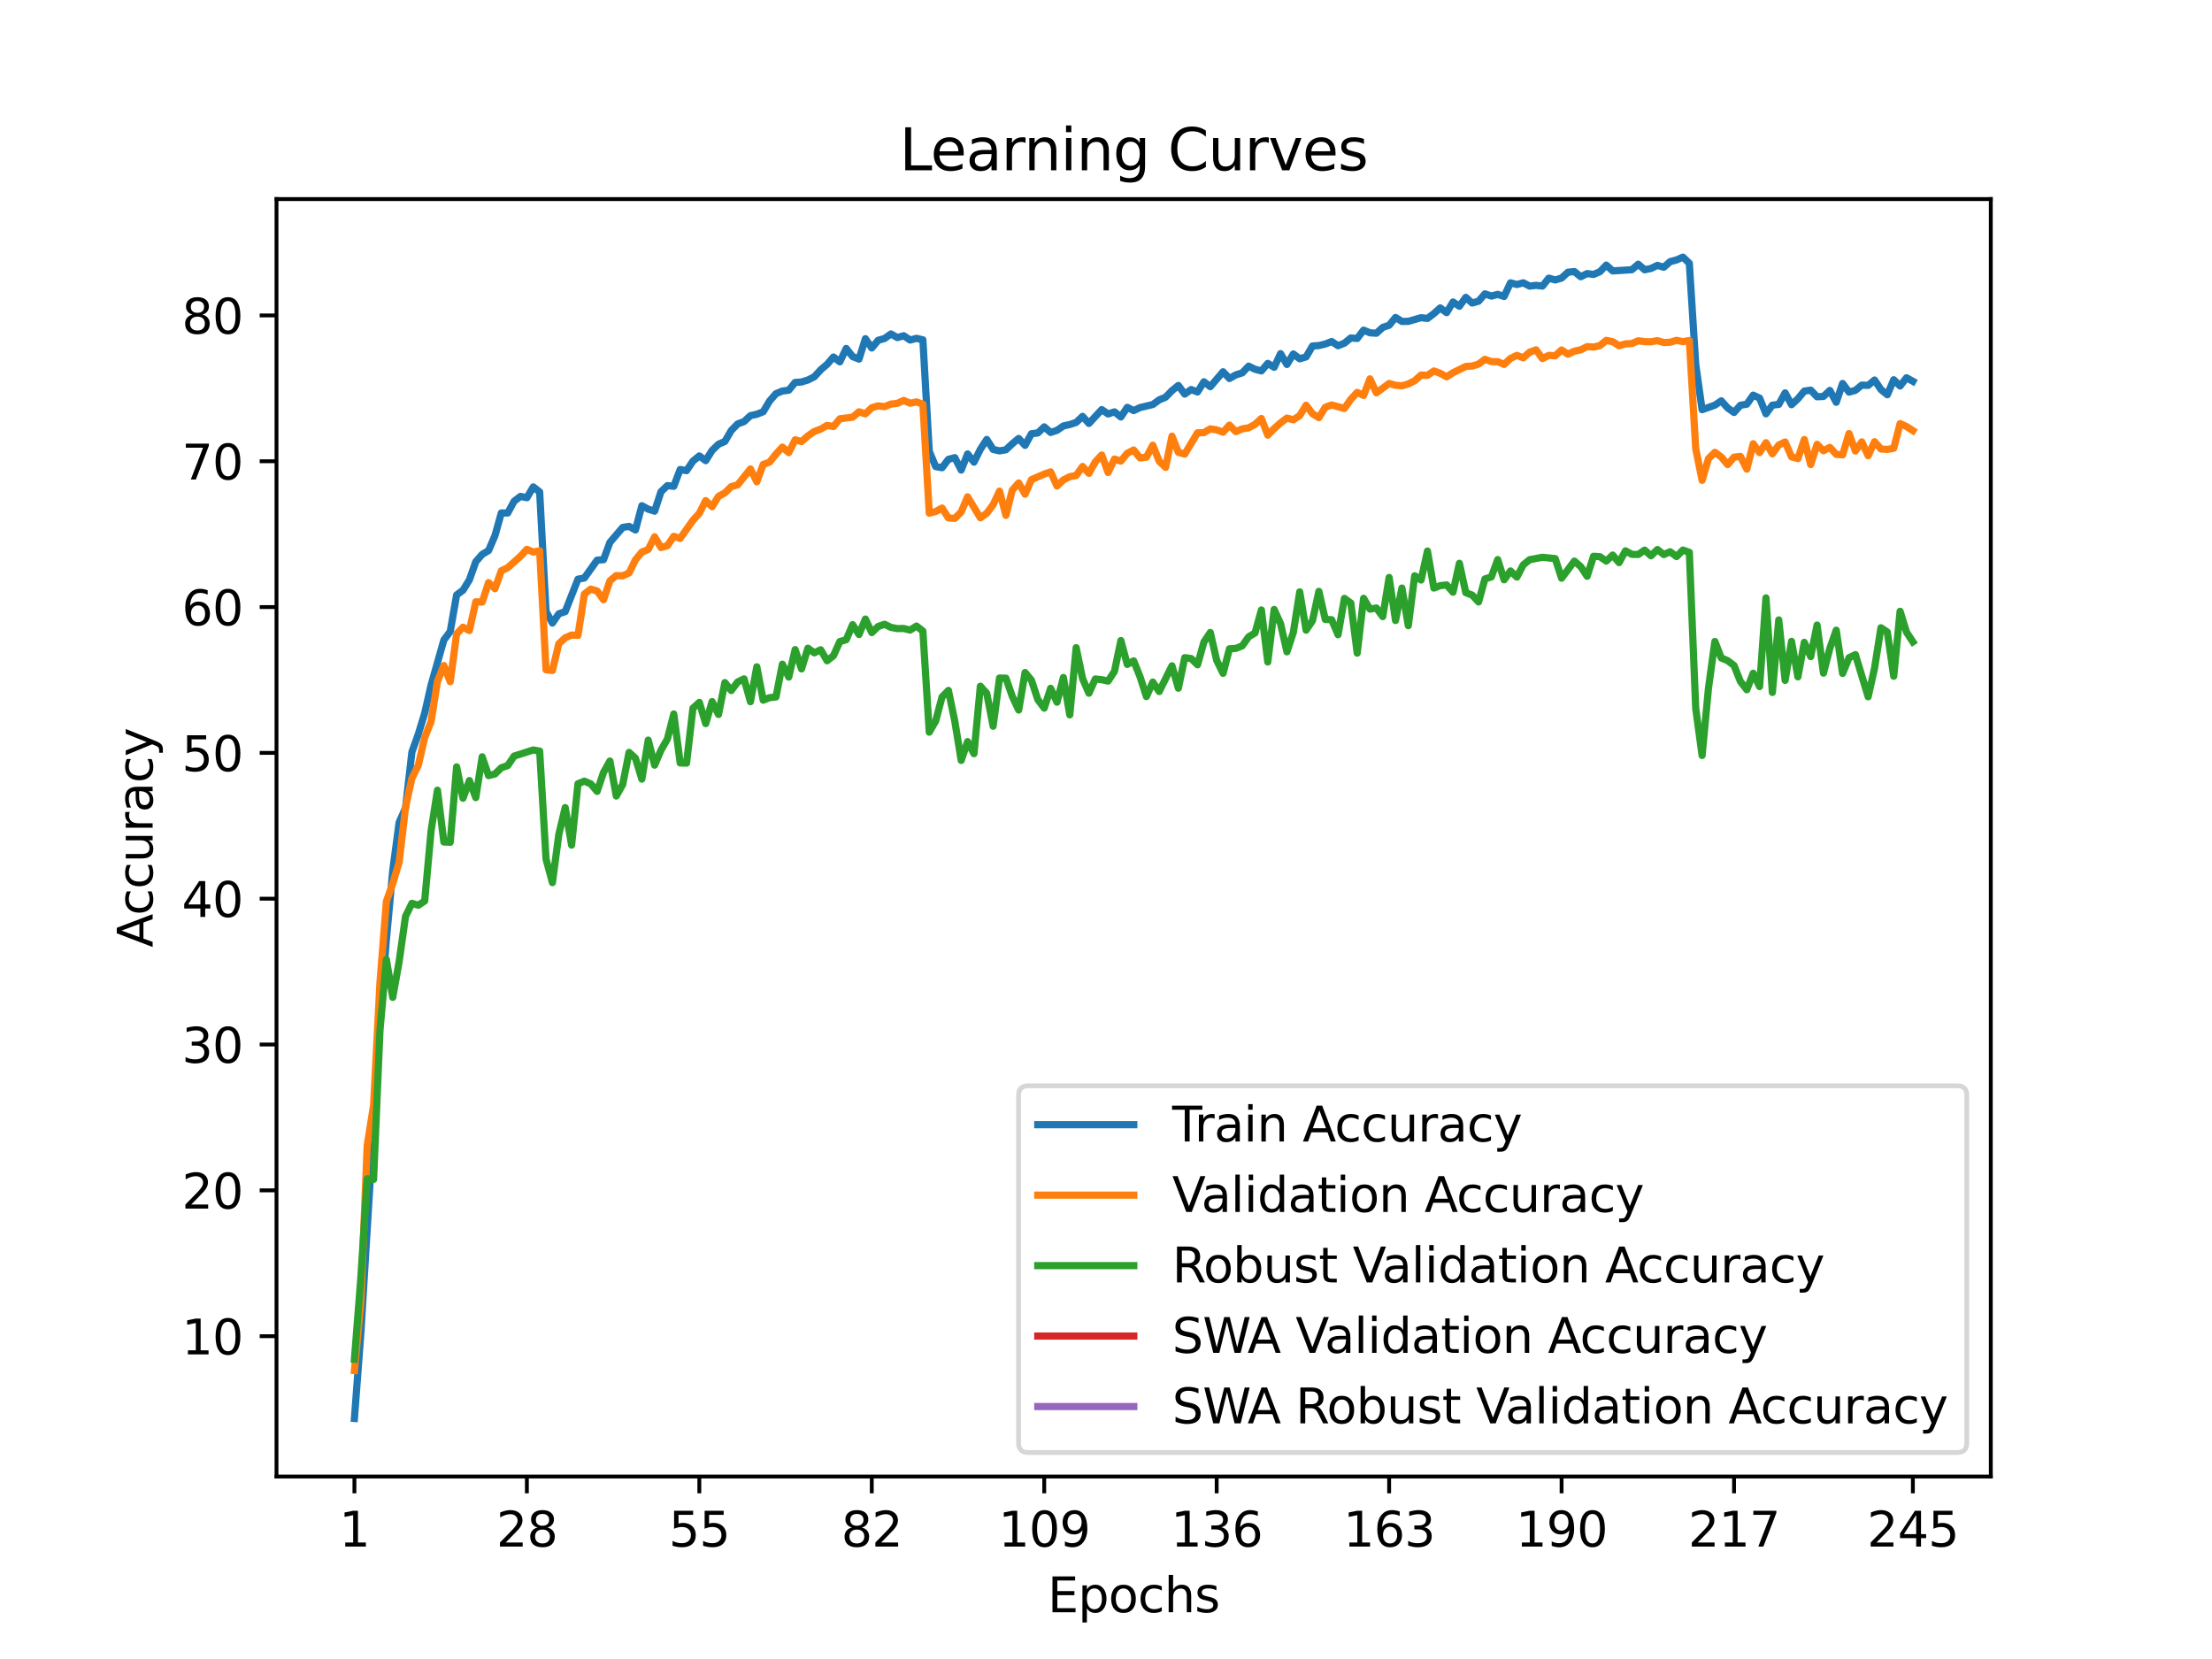 <?xml version="1.0" encoding="utf-8" standalone="no"?>
<!DOCTYPE svg PUBLIC "-//W3C//DTD SVG 1.1//EN"
  "http://www.w3.org/Graphics/SVG/1.1/DTD/svg11.dtd">
<svg xmlns:xlink="http://www.w3.org/1999/xlink" width="460.8pt" height="345.6pt" viewBox="0 0 460.8 345.6" xmlns="http://www.w3.org/2000/svg" version="1.1">
 <defs>
  <style type="text/css">*{stroke-linejoin: round; stroke-linecap: butt}</style>
 </defs>
 <g id="figure_1">
  <g id="patch_1">
   <path d="M 0 345.6 
L 460.8 345.6 
L 460.8 0 
L 0 0 
z
" style="fill: #ffffff"/>
  </g>
  <g id="axes_1">
   <g id="patch_2">
    <path d="M 57.6 307.584 
L 414.72 307.584 
L 414.72 41.472 
L 57.6 41.472 
z
" style="fill: #ffffff"/>
   </g>
   <g id="matplotlib.axis_1">
    <g id="xtick_1">
     <g id="line2d_1">
      <defs>
       <path id="m7628107246" d="M 0 0 
L 0 3.5 
" style="stroke: #000000; stroke-width: 0.8"/>
      </defs>
      <g>
       <use xlink:href="#m7628107246" x="73.833" y="307.584" style="stroke: #000000; stroke-width: 0.8"/>
      </g>
     </g>
     <g id="text_1">
      <!-- 1 -->
      <g transform="translate(70.651 322.182) scale(0.1 -0.1)">
       <defs>
        <path id="DejaVuSans-31" d="M 794 531 
L 1825 531 
L 1825 4091 
L 703 3866 
L 703 4441 
L 1819 4666 
L 2450 4666 
L 2450 531 
L 3481 531 
L 3481 0 
L 794 0 
L 794 531 
z
" transform="scale(0.016)"/>
       </defs>
       <use xlink:href="#DejaVuSans-31"/>
      </g>
     </g>
    </g>
    <g id="xtick_2">
     <g id="line2d_2">
      <g>
       <use xlink:href="#m7628107246" x="109.758" y="307.584" style="stroke: #000000; stroke-width: 0.8"/>
      </g>
     </g>
     <g id="text_2">
      <!-- 28 -->
      <g transform="translate(103.395 322.182) scale(0.1 -0.1)">
       <defs>
        <path id="DejaVuSans-32" d="M 1228 531 
L 3431 531 
L 3431 0 
L 469 0 
L 469 531 
Q 828 903 1448 1529 
Q 2069 2156 2228 2338 
Q 2531 2678 2651 2914 
Q 2772 3150 2772 3378 
Q 2772 3750 2511 3984 
Q 2250 4219 1831 4219 
Q 1534 4219 1204 4116 
Q 875 4013 500 3803 
L 500 4441 
Q 881 4594 1212 4672 
Q 1544 4750 1819 4750 
Q 2544 4750 2975 4387 
Q 3406 4025 3406 3419 
Q 3406 3131 3298 2873 
Q 3191 2616 2906 2266 
Q 2828 2175 2409 1742 
Q 1991 1309 1228 531 
z
" transform="scale(0.016)"/>
        <path id="DejaVuSans-38" d="M 2034 2216 
Q 1584 2216 1326 1975 
Q 1069 1734 1069 1313 
Q 1069 891 1326 650 
Q 1584 409 2034 409 
Q 2484 409 2743 651 
Q 3003 894 3003 1313 
Q 3003 1734 2745 1975 
Q 2488 2216 2034 2216 
z
M 1403 2484 
Q 997 2584 770 2862 
Q 544 3141 544 3541 
Q 544 4100 942 4425 
Q 1341 4750 2034 4750 
Q 2731 4750 3128 4425 
Q 3525 4100 3525 3541 
Q 3525 3141 3298 2862 
Q 3072 2584 2669 2484 
Q 3125 2378 3379 2068 
Q 3634 1759 3634 1313 
Q 3634 634 3220 271 
Q 2806 -91 2034 -91 
Q 1263 -91 848 271 
Q 434 634 434 1313 
Q 434 1759 690 2068 
Q 947 2378 1403 2484 
z
M 1172 3481 
Q 1172 3119 1398 2916 
Q 1625 2713 2034 2713 
Q 2441 2713 2670 2916 
Q 2900 3119 2900 3481 
Q 2900 3844 2670 4047 
Q 2441 4250 2034 4250 
Q 1625 4250 1398 4047 
Q 1172 3844 1172 3481 
z
" transform="scale(0.016)"/>
       </defs>
       <use xlink:href="#DejaVuSans-32"/>
       <use xlink:href="#DejaVuSans-38" x="63.623"/>
      </g>
     </g>
    </g>
    <g id="xtick_3">
     <g id="line2d_3">
      <g>
       <use xlink:href="#m7628107246" x="145.683" y="307.584" style="stroke: #000000; stroke-width: 0.8"/>
      </g>
     </g>
     <g id="text_3">
      <!-- 55 -->
      <g transform="translate(139.32 322.182) scale(0.1 -0.1)">
       <defs>
        <path id="DejaVuSans-35" d="M 691 4666 
L 3169 4666 
L 3169 4134 
L 1269 4134 
L 1269 2991 
Q 1406 3038 1543 3061 
Q 1681 3084 1819 3084 
Q 2600 3084 3056 2656 
Q 3513 2228 3513 1497 
Q 3513 744 3044 326 
Q 2575 -91 1722 -91 
Q 1428 -91 1123 -41 
Q 819 9 494 109 
L 494 744 
Q 775 591 1075 516 
Q 1375 441 1709 441 
Q 2250 441 2565 725 
Q 2881 1009 2881 1497 
Q 2881 1984 2565 2268 
Q 2250 2553 1709 2553 
Q 1456 2553 1204 2497 
Q 953 2441 691 2322 
L 691 4666 
z
" transform="scale(0.016)"/>
       </defs>
       <use xlink:href="#DejaVuSans-35"/>
       <use xlink:href="#DejaVuSans-35" x="63.623"/>
      </g>
     </g>
    </g>
    <g id="xtick_4">
     <g id="line2d_4">
      <g>
       <use xlink:href="#m7628107246" x="181.607" y="307.584" style="stroke: #000000; stroke-width: 0.8"/>
      </g>
     </g>
     <g id="text_4">
      <!-- 82 -->
      <g transform="translate(175.245 322.182) scale(0.1 -0.1)">
       <use xlink:href="#DejaVuSans-38"/>
       <use xlink:href="#DejaVuSans-32" x="63.623"/>
      </g>
     </g>
    </g>
    <g id="xtick_5">
     <g id="line2d_5">
      <g>
       <use xlink:href="#m7628107246" x="217.532" y="307.584" style="stroke: #000000; stroke-width: 0.8"/>
      </g>
     </g>
     <g id="text_5">
      <!-- 109 -->
      <g transform="translate(207.989 322.182) scale(0.1 -0.1)">
       <defs>
        <path id="DejaVuSans-30" d="M 2034 4250 
Q 1547 4250 1301 3770 
Q 1056 3291 1056 2328 
Q 1056 1369 1301 889 
Q 1547 409 2034 409 
Q 2525 409 2770 889 
Q 3016 1369 3016 2328 
Q 3016 3291 2770 3770 
Q 2525 4250 2034 4250 
z
M 2034 4750 
Q 2819 4750 3233 4129 
Q 3647 3509 3647 2328 
Q 3647 1150 3233 529 
Q 2819 -91 2034 -91 
Q 1250 -91 836 529 
Q 422 1150 422 2328 
Q 422 3509 836 4129 
Q 1250 4750 2034 4750 
z
" transform="scale(0.016)"/>
        <path id="DejaVuSans-39" d="M 703 97 
L 703 672 
Q 941 559 1184 500 
Q 1428 441 1663 441 
Q 2288 441 2617 861 
Q 2947 1281 2994 2138 
Q 2813 1869 2534 1725 
Q 2256 1581 1919 1581 
Q 1219 1581 811 2004 
Q 403 2428 403 3163 
Q 403 3881 828 4315 
Q 1253 4750 1959 4750 
Q 2769 4750 3195 4129 
Q 3622 3509 3622 2328 
Q 3622 1225 3098 567 
Q 2575 -91 1691 -91 
Q 1453 -91 1209 -44 
Q 966 3 703 97 
z
M 1959 2075 
Q 2384 2075 2632 2365 
Q 2881 2656 2881 3163 
Q 2881 3666 2632 3958 
Q 2384 4250 1959 4250 
Q 1534 4250 1286 3958 
Q 1038 3666 1038 3163 
Q 1038 2656 1286 2365 
Q 1534 2075 1959 2075 
z
" transform="scale(0.016)"/>
       </defs>
       <use xlink:href="#DejaVuSans-31"/>
       <use xlink:href="#DejaVuSans-30" x="63.623"/>
       <use xlink:href="#DejaVuSans-39" x="127.246"/>
      </g>
     </g>
    </g>
    <g id="xtick_6">
     <g id="line2d_6">
      <g>
       <use xlink:href="#m7628107246" x="253.457" y="307.584" style="stroke: #000000; stroke-width: 0.8"/>
      </g>
     </g>
     <g id="text_6">
      <!-- 136 -->
      <g transform="translate(243.913 322.182) scale(0.1 -0.1)">
       <defs>
        <path id="DejaVuSans-33" d="M 2597 2516 
Q 3050 2419 3304 2112 
Q 3559 1806 3559 1356 
Q 3559 666 3084 287 
Q 2609 -91 1734 -91 
Q 1441 -91 1130 -33 
Q 819 25 488 141 
L 488 750 
Q 750 597 1062 519 
Q 1375 441 1716 441 
Q 2309 441 2620 675 
Q 2931 909 2931 1356 
Q 2931 1769 2642 2001 
Q 2353 2234 1838 2234 
L 1294 2234 
L 1294 2753 
L 1863 2753 
Q 2328 2753 2575 2939 
Q 2822 3125 2822 3475 
Q 2822 3834 2567 4026 
Q 2313 4219 1838 4219 
Q 1578 4219 1281 4162 
Q 984 4106 628 3988 
L 628 4550 
Q 988 4650 1302 4700 
Q 1616 4750 1894 4750 
Q 2613 4750 3031 4423 
Q 3450 4097 3450 3541 
Q 3450 3153 3228 2886 
Q 3006 2619 2597 2516 
z
" transform="scale(0.016)"/>
        <path id="DejaVuSans-36" d="M 2113 2584 
Q 1688 2584 1439 2293 
Q 1191 2003 1191 1497 
Q 1191 994 1439 701 
Q 1688 409 2113 409 
Q 2538 409 2786 701 
Q 3034 994 3034 1497 
Q 3034 2003 2786 2293 
Q 2538 2584 2113 2584 
z
M 3366 4563 
L 3366 3988 
Q 3128 4100 2886 4159 
Q 2644 4219 2406 4219 
Q 1781 4219 1451 3797 
Q 1122 3375 1075 2522 
Q 1259 2794 1537 2939 
Q 1816 3084 2150 3084 
Q 2853 3084 3261 2657 
Q 3669 2231 3669 1497 
Q 3669 778 3244 343 
Q 2819 -91 2113 -91 
Q 1303 -91 875 529 
Q 447 1150 447 2328 
Q 447 3434 972 4092 
Q 1497 4750 2381 4750 
Q 2619 4750 2861 4703 
Q 3103 4656 3366 4563 
z
" transform="scale(0.016)"/>
       </defs>
       <use xlink:href="#DejaVuSans-31"/>
       <use xlink:href="#DejaVuSans-33" x="63.623"/>
       <use xlink:href="#DejaVuSans-36" x="127.246"/>
      </g>
     </g>
    </g>
    <g id="xtick_7">
     <g id="line2d_7">
      <g>
       <use xlink:href="#m7628107246" x="289.382" y="307.584" style="stroke: #000000; stroke-width: 0.8"/>
      </g>
     </g>
     <g id="text_7">
      <!-- 163 -->
      <g transform="translate(279.838 322.182) scale(0.1 -0.1)">
       <use xlink:href="#DejaVuSans-31"/>
       <use xlink:href="#DejaVuSans-36" x="63.623"/>
       <use xlink:href="#DejaVuSans-33" x="127.246"/>
      </g>
     </g>
    </g>
    <g id="xtick_8">
     <g id="line2d_8">
      <g>
       <use xlink:href="#m7628107246" x="325.307" y="307.584" style="stroke: #000000; stroke-width: 0.8"/>
      </g>
     </g>
     <g id="text_8">
      <!-- 190 -->
      <g transform="translate(315.763 322.182) scale(0.1 -0.1)">
       <use xlink:href="#DejaVuSans-31"/>
       <use xlink:href="#DejaVuSans-39" x="63.623"/>
       <use xlink:href="#DejaVuSans-30" x="127.246"/>
      </g>
     </g>
    </g>
    <g id="xtick_9">
     <g id="line2d_9">
      <g>
       <use xlink:href="#m7628107246" x="361.232" y="307.584" style="stroke: #000000; stroke-width: 0.8"/>
      </g>
     </g>
     <g id="text_9">
      <!-- 217 -->
      <g transform="translate(351.688 322.182) scale(0.1 -0.1)">
       <defs>
        <path id="DejaVuSans-37" d="M 525 4666 
L 3525 4666 
L 3525 4397 
L 1831 0 
L 1172 0 
L 2766 4134 
L 525 4134 
L 525 4666 
z
" transform="scale(0.016)"/>
       </defs>
       <use xlink:href="#DejaVuSans-32"/>
       <use xlink:href="#DejaVuSans-31" x="63.623"/>
       <use xlink:href="#DejaVuSans-37" x="127.246"/>
      </g>
     </g>
    </g>
    <g id="xtick_10">
     <g id="line2d_10">
      <g>
       <use xlink:href="#m7628107246" x="398.487" y="307.584" style="stroke: #000000; stroke-width: 0.8"/>
      </g>
     </g>
     <g id="text_10">
      <!-- 245 -->
      <g transform="translate(388.944 322.182) scale(0.1 -0.1)">
       <defs>
        <path id="DejaVuSans-34" d="M 2419 4116 
L 825 1625 
L 2419 1625 
L 2419 4116 
z
M 2253 4666 
L 3047 4666 
L 3047 1625 
L 3713 1625 
L 3713 1100 
L 3047 1100 
L 3047 0 
L 2419 0 
L 2419 1100 
L 313 1100 
L 313 1709 
L 2253 4666 
z
" transform="scale(0.016)"/>
       </defs>
       <use xlink:href="#DejaVuSans-32"/>
       <use xlink:href="#DejaVuSans-34" x="63.623"/>
       <use xlink:href="#DejaVuSans-35" x="127.246"/>
      </g>
     </g>
    </g>
    <g id="text_11">
     <!-- Epochs -->
     <g transform="translate(218.244 335.861) scale(0.1 -0.1)">
      <defs>
       <path id="DejaVuSans-45" d="M 628 4666 
L 3578 4666 
L 3578 4134 
L 1259 4134 
L 1259 2753 
L 3481 2753 
L 3481 2222 
L 1259 2222 
L 1259 531 
L 3634 531 
L 3634 0 
L 628 0 
L 628 4666 
z
" transform="scale(0.016)"/>
       <path id="DejaVuSans-70" d="M 1159 525 
L 1159 -1331 
L 581 -1331 
L 581 3500 
L 1159 3500 
L 1159 2969 
Q 1341 3281 1617 3432 
Q 1894 3584 2278 3584 
Q 2916 3584 3314 3078 
Q 3713 2572 3713 1747 
Q 3713 922 3314 415 
Q 2916 -91 2278 -91 
Q 1894 -91 1617 61 
Q 1341 213 1159 525 
z
M 3116 1747 
Q 3116 2381 2855 2742 
Q 2594 3103 2138 3103 
Q 1681 3103 1420 2742 
Q 1159 2381 1159 1747 
Q 1159 1113 1420 752 
Q 1681 391 2138 391 
Q 2594 391 2855 752 
Q 3116 1113 3116 1747 
z
" transform="scale(0.016)"/>
       <path id="DejaVuSans-6f" d="M 1959 3097 
Q 1497 3097 1228 2736 
Q 959 2375 959 1747 
Q 959 1119 1226 758 
Q 1494 397 1959 397 
Q 2419 397 2687 759 
Q 2956 1122 2956 1747 
Q 2956 2369 2687 2733 
Q 2419 3097 1959 3097 
z
M 1959 3584 
Q 2709 3584 3137 3096 
Q 3566 2609 3566 1747 
Q 3566 888 3137 398 
Q 2709 -91 1959 -91 
Q 1206 -91 779 398 
Q 353 888 353 1747 
Q 353 2609 779 3096 
Q 1206 3584 1959 3584 
z
" transform="scale(0.016)"/>
       <path id="DejaVuSans-63" d="M 3122 3366 
L 3122 2828 
Q 2878 2963 2633 3030 
Q 2388 3097 2138 3097 
Q 1578 3097 1268 2742 
Q 959 2388 959 1747 
Q 959 1106 1268 751 
Q 1578 397 2138 397 
Q 2388 397 2633 464 
Q 2878 531 3122 666 
L 3122 134 
Q 2881 22 2623 -34 
Q 2366 -91 2075 -91 
Q 1284 -91 818 406 
Q 353 903 353 1747 
Q 353 2603 823 3093 
Q 1294 3584 2113 3584 
Q 2378 3584 2631 3529 
Q 2884 3475 3122 3366 
z
" transform="scale(0.016)"/>
       <path id="DejaVuSans-68" d="M 3513 2113 
L 3513 0 
L 2938 0 
L 2938 2094 
Q 2938 2591 2744 2837 
Q 2550 3084 2163 3084 
Q 1697 3084 1428 2787 
Q 1159 2491 1159 1978 
L 1159 0 
L 581 0 
L 581 4863 
L 1159 4863 
L 1159 2956 
Q 1366 3272 1645 3428 
Q 1925 3584 2291 3584 
Q 2894 3584 3203 3211 
Q 3513 2838 3513 2113 
z
" transform="scale(0.016)"/>
       <path id="DejaVuSans-73" d="M 2834 3397 
L 2834 2853 
Q 2591 2978 2328 3040 
Q 2066 3103 1784 3103 
Q 1356 3103 1142 2972 
Q 928 2841 928 2578 
Q 928 2378 1081 2264 
Q 1234 2150 1697 2047 
L 1894 2003 
Q 2506 1872 2764 1633 
Q 3022 1394 3022 966 
Q 3022 478 2636 193 
Q 2250 -91 1575 -91 
Q 1294 -91 989 -36 
Q 684 19 347 128 
L 347 722 
Q 666 556 975 473 
Q 1284 391 1588 391 
Q 1994 391 2212 530 
Q 2431 669 2431 922 
Q 2431 1156 2273 1281 
Q 2116 1406 1581 1522 
L 1381 1569 
Q 847 1681 609 1914 
Q 372 2147 372 2553 
Q 372 3047 722 3315 
Q 1072 3584 1716 3584 
Q 2034 3584 2315 3537 
Q 2597 3491 2834 3397 
z
" transform="scale(0.016)"/>
      </defs>
      <use xlink:href="#DejaVuSans-45"/>
      <use xlink:href="#DejaVuSans-70" x="63.184"/>
      <use xlink:href="#DejaVuSans-6f" x="126.66"/>
      <use xlink:href="#DejaVuSans-63" x="187.842"/>
      <use xlink:href="#DejaVuSans-68" x="242.822"/>
      <use xlink:href="#DejaVuSans-73" x="306.201"/>
     </g>
    </g>
   </g>
   <g id="matplotlib.axis_2">
    <g id="ytick_1">
     <g id="line2d_11">
      <defs>
       <path id="m16994f38cc" d="M 0 0 
L -3.5 0 
" style="stroke: #000000; stroke-width: 0.8"/>
      </defs>
      <g>
       <use xlink:href="#m16994f38cc" x="57.6" y="278.349" style="stroke: #000000; stroke-width: 0.8"/>
      </g>
     </g>
     <g id="text_12">
      <!-- 10 -->
      <g transform="translate(37.875 282.148) scale(0.1 -0.1)">
       <use xlink:href="#DejaVuSans-31"/>
       <use xlink:href="#DejaVuSans-30" x="63.623"/>
      </g>
     </g>
    </g>
    <g id="ytick_2">
     <g id="line2d_12">
      <g>
       <use xlink:href="#m16994f38cc" x="57.6" y="247.972" style="stroke: #000000; stroke-width: 0.8"/>
      </g>
     </g>
     <g id="text_13">
      <!-- 20 -->
      <g transform="translate(37.875 251.771) scale(0.1 -0.1)">
       <use xlink:href="#DejaVuSans-32"/>
       <use xlink:href="#DejaVuSans-30" x="63.623"/>
      </g>
     </g>
    </g>
    <g id="ytick_3">
     <g id="line2d_13">
      <g>
       <use xlink:href="#m16994f38cc" x="57.6" y="217.594" style="stroke: #000000; stroke-width: 0.8"/>
      </g>
     </g>
     <g id="text_14">
      <!-- 30 -->
      <g transform="translate(37.875 221.393) scale(0.1 -0.1)">
       <use xlink:href="#DejaVuSans-33"/>
       <use xlink:href="#DejaVuSans-30" x="63.623"/>
      </g>
     </g>
    </g>
    <g id="ytick_4">
     <g id="line2d_14">
      <g>
       <use xlink:href="#m16994f38cc" x="57.6" y="187.217" style="stroke: #000000; stroke-width: 0.8"/>
      </g>
     </g>
     <g id="text_15">
      <!-- 40 -->
      <g transform="translate(37.875 191.016) scale(0.1 -0.1)">
       <use xlink:href="#DejaVuSans-34"/>
       <use xlink:href="#DejaVuSans-30" x="63.623"/>
      </g>
     </g>
    </g>
    <g id="ytick_5">
     <g id="line2d_15">
      <g>
       <use xlink:href="#m16994f38cc" x="57.6" y="156.839" style="stroke: #000000; stroke-width: 0.8"/>
      </g>
     </g>
     <g id="text_16">
      <!-- 50 -->
      <g transform="translate(37.875 160.638) scale(0.1 -0.1)">
       <use xlink:href="#DejaVuSans-35"/>
       <use xlink:href="#DejaVuSans-30" x="63.623"/>
      </g>
     </g>
    </g>
    <g id="ytick_6">
     <g id="line2d_16">
      <g>
       <use xlink:href="#m16994f38cc" x="57.6" y="126.462" style="stroke: #000000; stroke-width: 0.8"/>
      </g>
     </g>
     <g id="text_17">
      <!-- 60 -->
      <g transform="translate(37.875 130.261) scale(0.1 -0.1)">
       <use xlink:href="#DejaVuSans-36"/>
       <use xlink:href="#DejaVuSans-30" x="63.623"/>
      </g>
     </g>
    </g>
    <g id="ytick_7">
     <g id="line2d_17">
      <g>
       <use xlink:href="#m16994f38cc" x="57.6" y="96.084" style="stroke: #000000; stroke-width: 0.8"/>
      </g>
     </g>
     <g id="text_18">
      <!-- 70 -->
      <g transform="translate(37.875 99.884) scale(0.1 -0.1)">
       <use xlink:href="#DejaVuSans-37"/>
       <use xlink:href="#DejaVuSans-30" x="63.623"/>
      </g>
     </g>
    </g>
    <g id="ytick_8">
     <g id="line2d_18">
      <g>
       <use xlink:href="#m16994f38cc" x="57.6" y="65.707" style="stroke: #000000; stroke-width: 0.8"/>
      </g>
     </g>
     <g id="text_19">
      <!-- 80 -->
      <g transform="translate(37.875 69.506) scale(0.1 -0.1)">
       <use xlink:href="#DejaVuSans-38"/>
       <use xlink:href="#DejaVuSans-30" x="63.623"/>
      </g>
     </g>
    </g>
    <g id="text_20">
     <!-- Accuracy -->
     <g transform="translate(31.795 197.356) rotate(-90) scale(0.1 -0.1)">
      <defs>
       <path id="DejaVuSans-41" d="M 2188 4044 
L 1331 1722 
L 3047 1722 
L 2188 4044 
z
M 1831 4666 
L 2547 4666 
L 4325 0 
L 3669 0 
L 3244 1197 
L 1141 1197 
L 716 0 
L 50 0 
L 1831 4666 
z
" transform="scale(0.016)"/>
       <path id="DejaVuSans-75" d="M 544 1381 
L 544 3500 
L 1119 3500 
L 1119 1403 
Q 1119 906 1312 657 
Q 1506 409 1894 409 
Q 2359 409 2629 706 
Q 2900 1003 2900 1516 
L 2900 3500 
L 3475 3500 
L 3475 0 
L 2900 0 
L 2900 538 
Q 2691 219 2414 64 
Q 2138 -91 1772 -91 
Q 1169 -91 856 284 
Q 544 659 544 1381 
z
M 1991 3584 
L 1991 3584 
z
" transform="scale(0.016)"/>
       <path id="DejaVuSans-72" d="M 2631 2963 
Q 2534 3019 2420 3045 
Q 2306 3072 2169 3072 
Q 1681 3072 1420 2755 
Q 1159 2438 1159 1844 
L 1159 0 
L 581 0 
L 581 3500 
L 1159 3500 
L 1159 2956 
Q 1341 3275 1631 3429 
Q 1922 3584 2338 3584 
Q 2397 3584 2469 3576 
Q 2541 3569 2628 3553 
L 2631 2963 
z
" transform="scale(0.016)"/>
       <path id="DejaVuSans-61" d="M 2194 1759 
Q 1497 1759 1228 1600 
Q 959 1441 959 1056 
Q 959 750 1161 570 
Q 1363 391 1709 391 
Q 2188 391 2477 730 
Q 2766 1069 2766 1631 
L 2766 1759 
L 2194 1759 
z
M 3341 1997 
L 3341 0 
L 2766 0 
L 2766 531 
Q 2569 213 2275 61 
Q 1981 -91 1556 -91 
Q 1019 -91 701 211 
Q 384 513 384 1019 
Q 384 1609 779 1909 
Q 1175 2209 1959 2209 
L 2766 2209 
L 2766 2266 
Q 2766 2663 2505 2880 
Q 2244 3097 1772 3097 
Q 1472 3097 1187 3025 
Q 903 2953 641 2809 
L 641 3341 
Q 956 3463 1253 3523 
Q 1550 3584 1831 3584 
Q 2591 3584 2966 3190 
Q 3341 2797 3341 1997 
z
" transform="scale(0.016)"/>
       <path id="DejaVuSans-79" d="M 2059 -325 
Q 1816 -950 1584 -1140 
Q 1353 -1331 966 -1331 
L 506 -1331 
L 506 -850 
L 844 -850 
Q 1081 -850 1212 -737 
Q 1344 -625 1503 -206 
L 1606 56 
L 191 3500 
L 800 3500 
L 1894 763 
L 2988 3500 
L 3597 3500 
L 2059 -325 
z
" transform="scale(0.016)"/>
      </defs>
      <use xlink:href="#DejaVuSans-41"/>
      <use xlink:href="#DejaVuSans-63" x="66.658"/>
      <use xlink:href="#DejaVuSans-63" x="121.639"/>
      <use xlink:href="#DejaVuSans-75" x="176.619"/>
      <use xlink:href="#DejaVuSans-72" x="239.998"/>
      <use xlink:href="#DejaVuSans-61" x="281.111"/>
      <use xlink:href="#DejaVuSans-63" x="342.391"/>
      <use xlink:href="#DejaVuSans-79" x="397.371"/>
     </g>
    </g>
   </g>
   <g id="line2d_19">
    <path d="M 73.833 295.488 
L 75.163 277.857 
L 79.155 212.442 
L 80.485 195.795 
L 81.816 181.342 
L 83.147 171.305 
L 84.477 168.34 
L 85.808 156.663 
L 87.138 152.945 
L 88.469 148.577 
L 89.799 142.726 
L 92.46 133.339 
L 93.791 131.553 
L 95.122 123.934 
L 96.452 122.956 
L 97.783 120.787 
L 99.113 117.02 
L 100.444 115.495 
L 101.774 114.694 
L 103.105 111.601 
L 104.435 106.856 
L 105.766 106.874 
L 107.097 104.42 
L 108.427 103.405 
L 109.758 103.685 
L 111.088 101.431 
L 112.419 102.47 
L 113.749 127.367 
L 115.08 129.791 
L 116.41 127.865 
L 117.741 127.41 
L 120.402 120.654 
L 121.733 120.404 
L 124.394 116.686 
L 125.724 116.595 
L 127.055 112.986 
L 129.716 109.876 
L 131.046 109.657 
L 132.377 110.404 
L 133.708 105.349 
L 135.038 106.072 
L 136.369 106.486 
L 137.699 102.433 
L 139.03 101.163 
L 140.36 101.303 
L 141.691 97.804 
L 143.021 98.047 
L 144.352 96.06 
L 145.683 94.979 
L 147.013 95.963 
L 148.344 93.83 
L 149.674 92.542 
L 151.005 91.965 
L 152.335 89.681 
L 153.666 88.314 
L 154.996 87.828 
L 156.327 86.588 
L 157.657 86.297 
L 158.988 85.774 
L 160.319 83.538 
L 161.649 82.013 
L 162.98 81.461 
L 164.31 81.29 
L 165.641 79.668 
L 166.971 79.577 
L 168.302 79.164 
L 169.632 78.496 
L 170.963 77.038 
L 172.294 75.902 
L 173.624 74.37 
L 174.955 75.379 
L 176.285 72.59 
L 177.616 74.285 
L 178.946 74.808 
L 180.277 70.555 
L 181.607 72.493 
L 182.938 70.889 
L 184.268 70.519 
L 185.599 69.565 
L 186.93 70.324 
L 188.26 69.941 
L 189.591 70.835 
L 190.921 70.482 
L 192.252 70.792 
L 193.582 94.013 
L 194.913 97.196 
L 196.243 97.439 
L 197.574 95.689 
L 198.905 95.337 
L 200.235 97.919 
L 201.566 94.565 
L 202.896 96.273 
L 204.227 93.599 
L 205.557 91.546 
L 206.888 93.624 
L 208.218 93.927 
L 209.549 93.697 
L 210.88 92.439 
L 212.21 91.339 
L 213.541 92.779 
L 214.871 90.349 
L 216.202 90.191 
L 217.532 88.927 
L 218.863 90.088 
L 220.193 89.65 
L 221.524 88.727 
L 222.854 88.441 
L 224.185 87.998 
L 225.516 86.74 
L 226.846 88.21 
L 229.507 85.325 
L 230.838 86.236 
L 232.168 85.798 
L 233.499 86.868 
L 234.829 84.857 
L 236.16 85.537 
L 237.491 84.905 
L 240.152 84.274 
L 241.482 83.295 
L 242.813 82.749 
L 244.143 81.376 
L 245.474 80.3 
L 246.804 82.099 
L 248.135 81.151 
L 249.466 81.655 
L 250.796 79.535 
L 252.127 80.555 
L 254.788 77.445 
L 256.118 78.848 
L 257.449 78.095 
L 258.779 77.676 
L 260.11 76.272 
L 261.44 76.922 
L 262.771 77.268 
L 264.102 75.701 
L 265.432 76.509 
L 266.763 73.672 
L 268.093 75.926 
L 269.424 73.739 
L 270.754 74.747 
L 272.085 74.346 
L 273.415 72.074 
L 274.746 71.989 
L 276.077 71.667 
L 277.407 71.144 
L 278.738 72.019 
L 280.068 71.491 
L 281.399 70.403 
L 282.729 70.513 
L 284.06 68.775 
L 285.39 69.328 
L 286.721 69.419 
L 288.052 68.204 
L 289.382 67.76 
L 290.713 66.138 
L 292.043 66.958 
L 293.374 66.946 
L 296.035 66.181 
L 297.365 66.339 
L 298.696 65.336 
L 300.026 64.145 
L 301.357 65.13 
L 302.688 62.912 
L 304.018 63.799 
L 305.349 61.946 
L 306.679 63.131 
L 308.01 62.748 
L 309.34 61.217 
L 310.671 61.679 
L 312.001 61.326 
L 313.332 61.758 
L 314.663 58.921 
L 315.993 59.273 
L 317.324 58.914 
L 318.654 59.601 
L 319.985 59.443 
L 321.315 59.595 
L 322.646 57.942 
L 323.976 58.325 
L 325.307 57.924 
L 326.637 56.709 
L 327.968 56.569 
L 329.299 57.651 
L 330.629 56.989 
L 331.96 57.177 
L 333.29 56.6 
L 334.621 55.227 
L 335.951 56.436 
L 339.943 56.187 
L 341.274 55.044 
L 342.604 56.199 
L 343.935 55.925 
L 345.265 55.281 
L 346.596 55.67 
L 347.926 54.504 
L 349.257 54.151 
L 350.587 53.568 
L 351.918 54.85 
L 353.249 75.895 
L 354.579 85.349 
L 357.24 84.401 
L 358.571 83.502 
L 359.901 84.984 
L 361.232 85.926 
L 362.562 84.419 
L 363.893 84.201 
L 365.223 82.317 
L 366.554 82.931 
L 367.885 86.206 
L 369.215 84.395 
L 370.546 84.249 
L 371.876 81.843 
L 373.207 84.31 
L 374.537 83.071 
L 375.868 81.473 
L 377.198 81.272 
L 378.529 82.657 
L 379.86 82.585 
L 381.19 81.333 
L 382.521 83.8 
L 383.851 79.881 
L 385.182 81.685 
L 386.512 81.315 
L 387.843 80.221 
L 389.173 80.282 
L 390.504 79.17 
L 391.835 81.151 
L 393.165 82.238 
L 394.496 79.109 
L 395.826 80.41 
L 397.157 78.696 
L 398.487 79.431 
L 398.487 79.431 
" clip-path="url(#pe27e313c17)" style="fill: none; stroke: #1f77b4; stroke-width: 1.5; stroke-linecap: square"/>
   </g>
   <g id="line2d_20">
    <path d="M 73.833 285.518 
L 75.163 271.332 
L 76.494 238.615 
L 77.824 230.262 
L 79.155 204.653 
L 80.485 187.794 
L 81.816 184.027 
L 83.147 179.622 
L 84.477 168.231 
L 85.808 162.125 
L 87.138 159.452 
L 88.469 153.65 
L 89.799 150.338 
L 91.13 141.924 
L 92.46 138.643 
L 93.791 142.015 
L 95.122 132.051 
L 96.452 130.654 
L 97.783 131.353 
L 99.113 125.368 
L 100.444 125.429 
L 101.774 121.358 
L 103.105 122.634 
L 104.435 118.898 
L 105.766 118.26 
L 108.427 115.89 
L 109.758 114.432 
L 111.088 115.009 
L 112.419 114.736 
L 113.749 139.524 
L 115.08 139.676 
L 116.41 134.117 
L 117.741 132.871 
L 119.071 132.294 
L 120.402 132.355 
L 121.733 123.758 
L 123.063 122.725 
L 124.394 123.12 
L 125.724 124.943 
L 127.055 120.994 
L 128.385 119.9 
L 129.716 119.961 
L 131.046 119.353 
L 132.377 116.619 
L 133.708 115.009 
L 135.038 114.463 
L 136.369 111.82 
L 137.699 114.068 
L 139.03 113.673 
L 140.36 111.729 
L 141.691 112.154 
L 144.352 108.387 
L 145.683 106.929 
L 147.013 104.286 
L 148.344 105.562 
L 149.674 103.405 
L 151.005 102.676 
L 152.335 101.37 
L 153.666 101.005 
L 156.327 97.694 
L 157.657 100.368 
L 158.988 96.753 
L 160.319 96.267 
L 161.649 94.596 
L 162.98 93.138 
L 164.31 94.292 
L 165.641 91.619 
L 166.971 91.983 
L 168.302 90.799 
L 169.632 89.887 
L 170.963 89.401 
L 172.294 88.611 
L 173.624 88.854 
L 174.955 87.244 
L 177.616 86.91 
L 178.946 85.786 
L 180.277 86.212 
L 181.607 84.936 
L 182.938 84.541 
L 184.268 84.723 
L 185.599 84.176 
L 186.93 84.024 
L 188.26 83.417 
L 189.591 83.994 
L 190.921 83.721 
L 192.252 84.207 
L 193.582 106.899 
L 194.913 106.565 
L 196.243 105.835 
L 197.574 107.901 
L 198.905 107.992 
L 200.235 106.656 
L 201.566 103.496 
L 204.227 107.871 
L 205.557 106.929 
L 206.888 105.137 
L 208.218 102.312 
L 209.549 107.354 
L 210.88 102.099 
L 212.21 100.611 
L 213.541 102.95 
L 214.871 99.912 
L 217.532 98.758 
L 218.863 98.302 
L 220.193 101.248 
L 221.524 99.973 
L 222.854 99.304 
L 224.185 99.061 
L 225.516 97.178 
L 226.846 98.606 
L 228.177 96.206 
L 229.507 94.778 
L 230.838 98.423 
L 232.168 95.629 
L 233.499 96.054 
L 234.829 94.414 
L 236.16 93.745 
L 237.491 95.386 
L 238.821 95.234 
L 240.152 92.743 
L 241.482 96.084 
L 242.813 97.36 
L 244.143 90.859 
L 245.474 94.231 
L 246.804 94.596 
L 249.466 90.161 
L 250.796 90.13 
L 252.127 89.34 
L 253.457 89.553 
L 254.788 90.039 
L 256.118 88.551 
L 257.449 89.918 
L 258.779 89.34 
L 260.11 89.128 
L 261.44 88.399 
L 262.771 87.184 
L 264.102 90.647 
L 265.432 89.28 
L 266.763 88.095 
L 268.093 87.093 
L 269.424 87.457 
L 270.754 86.576 
L 272.085 84.419 
L 273.415 86.181 
L 274.746 87.001 
L 276.077 84.845 
L 277.407 84.359 
L 280.068 85.088 
L 281.399 83.174 
L 282.729 81.746 
L 284.06 82.384 
L 285.39 78.921 
L 286.721 81.837 
L 289.382 79.893 
L 290.713 80.258 
L 292.043 80.379 
L 293.374 79.984 
L 294.704 79.316 
L 296.035 78.131 
L 297.365 78.192 
L 298.696 77.281 
L 300.026 77.767 
L 301.357 78.496 
L 302.688 77.645 
L 305.349 76.339 
L 306.679 76.248 
L 308.01 75.853 
L 309.34 74.85 
L 310.671 75.336 
L 312.001 75.336 
L 313.332 75.914 
L 314.663 74.668 
L 315.993 74.03 
L 317.324 74.547 
L 318.654 73.362 
L 319.985 72.876 
L 321.315 74.699 
L 322.646 74.03 
L 323.976 74.121 
L 325.307 72.906 
L 326.637 73.787 
L 327.968 73.149 
L 329.299 72.876 
L 330.629 72.208 
L 331.96 72.299 
L 333.29 71.995 
L 334.621 70.901 
L 335.951 71.175 
L 337.282 72.025 
L 338.612 71.63 
L 339.943 71.57 
L 341.274 70.993 
L 342.604 71.175 
L 343.935 71.205 
L 345.265 70.962 
L 346.596 71.357 
L 347.926 71.296 
L 349.257 70.901 
L 350.587 71.175 
L 351.918 70.932 
L 353.249 93.441 
L 354.579 100.064 
L 355.91 95.537 
L 357.24 94.231 
L 358.571 95.203 
L 359.901 96.783 
L 361.232 95.234 
L 362.562 95.082 
L 363.893 97.725 
L 365.223 92.439 
L 366.554 94.292 
L 367.885 92.226 
L 369.215 94.535 
L 370.546 92.712 
L 371.876 92.074 
L 373.207 95.173 
L 374.537 95.537 
L 375.868 91.558 
L 377.198 96.783 
L 378.529 92.561 
L 379.86 93.897 
L 381.19 93.198 
L 382.521 94.657 
L 383.851 94.748 
L 385.182 90.313 
L 386.512 93.958 
L 387.843 92.044 
L 389.173 94.93 
L 390.504 92.014 
L 391.835 93.533 
L 393.165 93.624 
L 394.496 93.381 
L 395.826 88.247 
L 397.157 88.854 
L 398.487 89.705 
L 398.487 89.705 
" clip-path="url(#pe27e313c17)" style="fill: none; stroke: #ff7f0e; stroke-width: 1.5; stroke-linecap: square"/>
   </g>
   <g id="line2d_21">
    <path d="M 73.833 283.147 
L 75.163 266.303 
L 76.494 245.562 
L 77.824 245.688 
L 79.155 214.64 
L 80.485 199.87 
L 81.816 207.769 
L 83.147 200.331 
L 84.477 190.883 
L 85.808 188.18 
L 87.138 188.578 
L 88.469 187.698 
L 89.799 173.096 
L 91.13 164.612 
L 92.46 175.401 
L 93.791 175.464 
L 95.122 159.751 
L 96.452 166.288 
L 97.783 162.601 
L 99.113 166.162 
L 100.444 157.656 
L 101.774 161.574 
L 103.105 161.239 
L 104.435 159.94 
L 105.766 159.479 
L 107.097 157.51 
L 111.088 156.232 
L 112.419 156.462 
L 113.749 178.963 
L 115.08 183.865 
L 116.41 173.83 
L 117.741 168.236 
L 119.071 176.05 
L 120.402 163.271 
L 121.733 162.726 
L 123.063 163.292 
L 124.394 164.863 
L 125.724 160.903 
L 127.055 158.536 
L 128.385 165.827 
L 129.716 163.438 
L 131.046 156.734 
L 132.377 157.95 
L 133.708 162.307 
L 135.038 154.178 
L 136.369 159.395 
L 137.699 156.274 
L 139.03 153.948 
L 140.36 148.731 
L 141.691 158.934 
L 143.021 158.976 
L 144.352 147.537 
L 145.683 146.322 
L 147.013 150.743 
L 148.344 146.155 
L 149.674 148.836 
L 151.005 142.195 
L 152.335 143.85 
L 153.666 142.069 
L 154.996 141.42 
L 156.327 146.176 
L 157.657 138.906 
L 158.988 145.861 
L 160.319 145.338 
L 161.649 145.191 
L 162.98 138.361 
L 164.31 141.043 
L 165.641 135.323 
L 166.971 139.346 
L 168.302 135.03 
L 169.632 135.994 
L 170.963 135.365 
L 172.294 137.649 
L 173.624 136.601 
L 174.955 133.648 
L 176.285 133.271 
L 177.616 130.128 
L 178.946 132.181 
L 180.277 128.955 
L 181.607 131.783 
L 182.938 130.505 
L 184.268 130.044 
L 185.599 130.694 
L 186.93 130.945 
L 188.26 130.924 
L 189.591 131.259 
L 190.921 130.421 
L 192.252 131.469 
L 193.582 152.523 
L 194.913 150.219 
L 196.243 145.191 
L 197.574 143.829 
L 198.905 150.261 
L 200.235 158.41 
L 201.566 154.493 
L 202.896 157.007 
L 204.227 142.949 
L 205.557 144.437 
L 206.888 151.287 
L 208.218 141.253 
L 209.549 141.273 
L 210.88 145.065 
L 212.21 147.915 
L 213.541 140.1 
L 214.871 141.713 
L 216.202 145.757 
L 217.532 147.516 
L 218.863 143.389 
L 220.193 146.28 
L 221.524 141.127 
L 222.854 148.92 
L 224.185 134.926 
L 225.516 141.357 
L 226.846 144.416 
L 228.177 141.441 
L 229.507 141.588 
L 230.838 141.881 
L 232.168 139.849 
L 233.499 133.438 
L 234.829 138.403 
L 236.16 137.67 
L 237.491 140.98 
L 238.821 145.107 
L 240.152 142.09 
L 241.482 144.06 
L 244.143 138.697 
L 245.474 143.368 
L 246.804 137 
L 248.135 137.188 
L 249.466 138.487 
L 250.796 133.752 
L 252.127 131.762 
L 253.457 137.565 
L 254.788 140.268 
L 256.118 135.156 
L 257.449 135.072 
L 258.779 134.549 
L 260.11 132.663 
L 261.44 131.867 
L 262.771 127.069 
L 264.102 137.9 
L 265.432 126.964 
L 266.763 129.918 
L 268.093 135.785 
L 269.424 131.741 
L 270.754 123.298 
L 272.085 131.28 
L 273.415 129.29 
L 274.746 123.193 
L 276.077 129.039 
L 277.407 129.102 
L 278.738 132.223 
L 280.068 124.66 
L 281.399 125.624 
L 282.729 136.057 
L 284.06 124.639 
L 285.39 126.902 
L 286.721 126.65 
L 288.052 128.452 
L 289.382 120.302 
L 290.713 129.269 
L 292.043 122.502 
L 293.374 130.338 
L 294.704 119.946 
L 296.035 120.826 
L 297.365 114.793 
L 298.696 122.502 
L 300.026 121.999 
L 301.357 121.853 
L 302.688 123.361 
L 304.018 117.349 
L 305.349 123.466 
L 306.679 123.969 
L 308.01 125.393 
L 309.34 120.596 
L 310.671 120.198 
L 312.001 116.573 
L 313.332 120.784 
L 314.663 118.941 
L 315.993 120.219 
L 317.324 117.663 
L 318.654 116.594 
L 321.315 116.091 
L 323.976 116.364 
L 325.307 120.449 
L 327.968 116.888 
L 329.299 118.04 
L 330.629 120.051 
L 331.96 115.882 
L 333.29 115.966 
L 334.621 116.888 
L 335.951 115.631 
L 337.282 117.202 
L 338.612 114.751 
L 339.943 115.484 
L 341.274 115.505 
L 342.604 114.604 
L 343.935 115.777 
L 345.265 114.478 
L 346.596 115.526 
L 347.926 114.939 
L 349.257 115.945 
L 350.587 114.583 
L 351.918 115.065 
L 353.249 147.579 
L 354.579 157.384 
L 355.91 143.326 
L 357.24 133.627 
L 358.571 137.063 
L 359.901 137.628 
L 361.232 138.634 
L 362.562 141.965 
L 363.893 143.683 
L 365.223 140.247 
L 366.554 143.033 
L 367.885 124.555 
L 369.215 144.248 
L 370.546 129.143 
L 371.876 141.734 
L 373.207 133.606 
L 374.537 141.001 
L 375.868 133.815 
L 377.198 136.79 
L 378.529 130.212 
L 379.86 140.226 
L 381.19 135.072 
L 382.521 131.28 
L 383.851 140.289 
L 385.182 137.021 
L 386.512 136.371 
L 389.173 145.149 
L 390.504 139.178 
L 391.835 130.777 
L 393.165 131.678 
L 394.496 140.875 
L 395.826 127.342 
L 397.157 131.678 
L 398.487 133.71 
L 398.487 133.71 
" clip-path="url(#pe27e313c17)" style="fill: none; stroke: #2ca02c; stroke-width: 1.5; stroke-linecap: square"/>
   </g>
   <g id="line2d_22">
    <path d="M 0 0 
" clip-path="url(#pe27e313c17)" style="fill: none; stroke: #d62728; stroke-width: 1.5; stroke-linecap: square"/>
   </g>
   <g id="line2d_23">
    <path d="M 0 0 
" clip-path="url(#pe27e313c17)" style="fill: none; stroke: #9467bd; stroke-width: 1.5; stroke-linecap: square"/>
   </g>
   <g id="patch_3">
    <path d="M 57.6 307.584 
L 57.6 41.472 
" style="fill: none; stroke: #000000; stroke-width: 0.8; stroke-linejoin: miter; stroke-linecap: square"/>
   </g>
   <g id="patch_4">
    <path d="M 414.72 307.584 
L 414.72 41.472 
" style="fill: none; stroke: #000000; stroke-width: 0.8; stroke-linejoin: miter; stroke-linecap: square"/>
   </g>
   <g id="patch_5">
    <path d="M 57.6 307.584 
L 414.72 307.584 
" style="fill: none; stroke: #000000; stroke-width: 0.8; stroke-linejoin: miter; stroke-linecap: square"/>
   </g>
   <g id="patch_6">
    <path d="M 57.6 41.472 
L 414.72 41.472 
" style="fill: none; stroke: #000000; stroke-width: 0.8; stroke-linejoin: miter; stroke-linecap: square"/>
   </g>
   <g id="text_21">
    <!-- Learning Curves -->
    <g transform="translate(187.376 35.472) scale(0.12 -0.12)">
     <defs>
      <path id="DejaVuSans-4c" d="M 628 4666 
L 1259 4666 
L 1259 531 
L 3531 531 
L 3531 0 
L 628 0 
L 628 4666 
z
" transform="scale(0.016)"/>
      <path id="DejaVuSans-65" d="M 3597 1894 
L 3597 1613 
L 953 1613 
Q 991 1019 1311 708 
Q 1631 397 2203 397 
Q 2534 397 2845 478 
Q 3156 559 3463 722 
L 3463 178 
Q 3153 47 2828 -22 
Q 2503 -91 2169 -91 
Q 1331 -91 842 396 
Q 353 884 353 1716 
Q 353 2575 817 3079 
Q 1281 3584 2069 3584 
Q 2775 3584 3186 3129 
Q 3597 2675 3597 1894 
z
M 3022 2063 
Q 3016 2534 2758 2815 
Q 2500 3097 2075 3097 
Q 1594 3097 1305 2825 
Q 1016 2553 972 2059 
L 3022 2063 
z
" transform="scale(0.016)"/>
      <path id="DejaVuSans-6e" d="M 3513 2113 
L 3513 0 
L 2938 0 
L 2938 2094 
Q 2938 2591 2744 2837 
Q 2550 3084 2163 3084 
Q 1697 3084 1428 2787 
Q 1159 2491 1159 1978 
L 1159 0 
L 581 0 
L 581 3500 
L 1159 3500 
L 1159 2956 
Q 1366 3272 1645 3428 
Q 1925 3584 2291 3584 
Q 2894 3584 3203 3211 
Q 3513 2838 3513 2113 
z
" transform="scale(0.016)"/>
      <path id="DejaVuSans-69" d="M 603 3500 
L 1178 3500 
L 1178 0 
L 603 0 
L 603 3500 
z
M 603 4863 
L 1178 4863 
L 1178 4134 
L 603 4134 
L 603 4863 
z
" transform="scale(0.016)"/>
      <path id="DejaVuSans-67" d="M 2906 1791 
Q 2906 2416 2648 2759 
Q 2391 3103 1925 3103 
Q 1463 3103 1205 2759 
Q 947 2416 947 1791 
Q 947 1169 1205 825 
Q 1463 481 1925 481 
Q 2391 481 2648 825 
Q 2906 1169 2906 1791 
z
M 3481 434 
Q 3481 -459 3084 -895 
Q 2688 -1331 1869 -1331 
Q 1566 -1331 1297 -1286 
Q 1028 -1241 775 -1147 
L 775 -588 
Q 1028 -725 1275 -790 
Q 1522 -856 1778 -856 
Q 2344 -856 2625 -561 
Q 2906 -266 2906 331 
L 2906 616 
Q 2728 306 2450 153 
Q 2172 0 1784 0 
Q 1141 0 747 490 
Q 353 981 353 1791 
Q 353 2603 747 3093 
Q 1141 3584 1784 3584 
Q 2172 3584 2450 3431 
Q 2728 3278 2906 2969 
L 2906 3500 
L 3481 3500 
L 3481 434 
z
" transform="scale(0.016)"/>
      <path id="DejaVuSans-20" transform="scale(0.016)"/>
      <path id="DejaVuSans-43" d="M 4122 4306 
L 4122 3641 
Q 3803 3938 3442 4084 
Q 3081 4231 2675 4231 
Q 1875 4231 1450 3742 
Q 1025 3253 1025 2328 
Q 1025 1406 1450 917 
Q 1875 428 2675 428 
Q 3081 428 3442 575 
Q 3803 722 4122 1019 
L 4122 359 
Q 3791 134 3420 21 
Q 3050 -91 2638 -91 
Q 1578 -91 968 557 
Q 359 1206 359 2328 
Q 359 3453 968 4101 
Q 1578 4750 2638 4750 
Q 3056 4750 3426 4639 
Q 3797 4528 4122 4306 
z
" transform="scale(0.016)"/>
      <path id="DejaVuSans-76" d="M 191 3500 
L 800 3500 
L 1894 563 
L 2988 3500 
L 3597 3500 
L 2284 0 
L 1503 0 
L 191 3500 
z
" transform="scale(0.016)"/>
     </defs>
     <use xlink:href="#DejaVuSans-4c"/>
     <use xlink:href="#DejaVuSans-65" x="53.963"/>
     <use xlink:href="#DejaVuSans-61" x="115.486"/>
     <use xlink:href="#DejaVuSans-72" x="176.766"/>
     <use xlink:href="#DejaVuSans-6e" x="216.129"/>
     <use xlink:href="#DejaVuSans-69" x="279.508"/>
     <use xlink:href="#DejaVuSans-6e" x="307.291"/>
     <use xlink:href="#DejaVuSans-67" x="370.67"/>
     <use xlink:href="#DejaVuSans-20" x="434.146"/>
     <use xlink:href="#DejaVuSans-43" x="465.934"/>
     <use xlink:href="#DejaVuSans-75" x="535.758"/>
     <use xlink:href="#DejaVuSans-72" x="599.137"/>
     <use xlink:href="#DejaVuSans-76" x="640.25"/>
     <use xlink:href="#DejaVuSans-65" x="699.43"/>
     <use xlink:href="#DejaVuSans-73" x="760.953"/>
    </g>
   </g>
   <g id="legend_1">
    <g id="patch_7">
     <path d="M 214.189 302.584 
L 407.72 302.584 
Q 409.72 302.584 409.72 300.584 
L 409.72 228.193 
Q 409.72 226.193 407.72 226.193 
L 214.189 226.193 
Q 212.189 226.193 212.189 228.193 
L 212.189 300.584 
Q 212.189 302.584 214.189 302.584 
z
" style="fill: #ffffff; opacity: 0.8; stroke: #cccccc; stroke-linejoin: miter"/>
    </g>
    <g id="line2d_24">
     <path d="M 216.189 234.292 
L 226.189 234.292 
L 236.189 234.292 
" style="fill: none; stroke: #1f77b4; stroke-width: 1.5; stroke-linecap: square"/>
    </g>
    <g id="text_22">
     <!-- Train Accuracy -->
     <g transform="translate(244.189 237.792) scale(0.1 -0.1)">
      <defs>
       <path id="DejaVuSans-54" d="M -19 4666 
L 3928 4666 
L 3928 4134 
L 2272 4134 
L 2272 0 
L 1638 0 
L 1638 4134 
L -19 4134 
L -19 4666 
z
" transform="scale(0.016)"/>
      </defs>
      <use xlink:href="#DejaVuSans-54"/>
      <use xlink:href="#DejaVuSans-72" x="46.334"/>
      <use xlink:href="#DejaVuSans-61" x="87.447"/>
      <use xlink:href="#DejaVuSans-69" x="148.727"/>
      <use xlink:href="#DejaVuSans-6e" x="176.51"/>
      <use xlink:href="#DejaVuSans-20" x="239.889"/>
      <use xlink:href="#DejaVuSans-41" x="271.676"/>
      <use xlink:href="#DejaVuSans-63" x="338.334"/>
      <use xlink:href="#DejaVuSans-63" x="393.314"/>
      <use xlink:href="#DejaVuSans-75" x="448.295"/>
      <use xlink:href="#DejaVuSans-72" x="511.674"/>
      <use xlink:href="#DejaVuSans-61" x="552.787"/>
      <use xlink:href="#DejaVuSans-63" x="614.066"/>
      <use xlink:href="#DejaVuSans-79" x="669.047"/>
     </g>
    </g>
    <g id="line2d_25">
     <path d="M 216.189 248.97 
L 226.189 248.97 
L 236.189 248.97 
" style="fill: none; stroke: #ff7f0e; stroke-width: 1.5; stroke-linecap: square"/>
    </g>
    <g id="text_23">
     <!-- Validation Accuracy -->
     <g transform="translate(244.189 252.47) scale(0.1 -0.1)">
      <defs>
       <path id="DejaVuSans-56" d="M 1831 0 
L 50 4666 
L 709 4666 
L 2188 738 
L 3669 4666 
L 4325 4666 
L 2547 0 
L 1831 0 
z
" transform="scale(0.016)"/>
       <path id="DejaVuSans-6c" d="M 603 4863 
L 1178 4863 
L 1178 0 
L 603 0 
L 603 4863 
z
" transform="scale(0.016)"/>
       <path id="DejaVuSans-64" d="M 2906 2969 
L 2906 4863 
L 3481 4863 
L 3481 0 
L 2906 0 
L 2906 525 
Q 2725 213 2448 61 
Q 2172 -91 1784 -91 
Q 1150 -91 751 415 
Q 353 922 353 1747 
Q 353 2572 751 3078 
Q 1150 3584 1784 3584 
Q 2172 3584 2448 3432 
Q 2725 3281 2906 2969 
z
M 947 1747 
Q 947 1113 1208 752 
Q 1469 391 1925 391 
Q 2381 391 2643 752 
Q 2906 1113 2906 1747 
Q 2906 2381 2643 2742 
Q 2381 3103 1925 3103 
Q 1469 3103 1208 2742 
Q 947 2381 947 1747 
z
" transform="scale(0.016)"/>
       <path id="DejaVuSans-74" d="M 1172 4494 
L 1172 3500 
L 2356 3500 
L 2356 3053 
L 1172 3053 
L 1172 1153 
Q 1172 725 1289 603 
Q 1406 481 1766 481 
L 2356 481 
L 2356 0 
L 1766 0 
Q 1100 0 847 248 
Q 594 497 594 1153 
L 594 3053 
L 172 3053 
L 172 3500 
L 594 3500 
L 594 4494 
L 1172 4494 
z
" transform="scale(0.016)"/>
      </defs>
      <use xlink:href="#DejaVuSans-56"/>
      <use xlink:href="#DejaVuSans-61" x="60.658"/>
      <use xlink:href="#DejaVuSans-6c" x="121.938"/>
      <use xlink:href="#DejaVuSans-69" x="149.721"/>
      <use xlink:href="#DejaVuSans-64" x="177.504"/>
      <use xlink:href="#DejaVuSans-61" x="240.98"/>
      <use xlink:href="#DejaVuSans-74" x="302.26"/>
      <use xlink:href="#DejaVuSans-69" x="341.469"/>
      <use xlink:href="#DejaVuSans-6f" x="369.252"/>
      <use xlink:href="#DejaVuSans-6e" x="430.434"/>
      <use xlink:href="#DejaVuSans-20" x="493.812"/>
      <use xlink:href="#DejaVuSans-41" x="525.6"/>
      <use xlink:href="#DejaVuSans-63" x="592.258"/>
      <use xlink:href="#DejaVuSans-63" x="647.238"/>
      <use xlink:href="#DejaVuSans-75" x="702.219"/>
      <use xlink:href="#DejaVuSans-72" x="765.598"/>
      <use xlink:href="#DejaVuSans-61" x="806.711"/>
      <use xlink:href="#DejaVuSans-63" x="867.99"/>
      <use xlink:href="#DejaVuSans-79" x="922.971"/>
     </g>
    </g>
    <g id="line2d_26">
     <path d="M 216.189 263.648 
L 226.189 263.648 
L 236.189 263.648 
" style="fill: none; stroke: #2ca02c; stroke-width: 1.5; stroke-linecap: square"/>
    </g>
    <g id="text_24">
     <!-- Robust Validation Accuracy -->
     <g transform="translate(244.189 267.148) scale(0.1 -0.1)">
      <defs>
       <path id="DejaVuSans-52" d="M 2841 2188 
Q 3044 2119 3236 1894 
Q 3428 1669 3622 1275 
L 4263 0 
L 3584 0 
L 2988 1197 
Q 2756 1666 2539 1819 
Q 2322 1972 1947 1972 
L 1259 1972 
L 1259 0 
L 628 0 
L 628 4666 
L 2053 4666 
Q 2853 4666 3247 4331 
Q 3641 3997 3641 3322 
Q 3641 2881 3436 2590 
Q 3231 2300 2841 2188 
z
M 1259 4147 
L 1259 2491 
L 2053 2491 
Q 2509 2491 2742 2702 
Q 2975 2913 2975 3322 
Q 2975 3731 2742 3939 
Q 2509 4147 2053 4147 
L 1259 4147 
z
" transform="scale(0.016)"/>
       <path id="DejaVuSans-62" d="M 3116 1747 
Q 3116 2381 2855 2742 
Q 2594 3103 2138 3103 
Q 1681 3103 1420 2742 
Q 1159 2381 1159 1747 
Q 1159 1113 1420 752 
Q 1681 391 2138 391 
Q 2594 391 2855 752 
Q 3116 1113 3116 1747 
z
M 1159 2969 
Q 1341 3281 1617 3432 
Q 1894 3584 2278 3584 
Q 2916 3584 3314 3078 
Q 3713 2572 3713 1747 
Q 3713 922 3314 415 
Q 2916 -91 2278 -91 
Q 1894 -91 1617 61 
Q 1341 213 1159 525 
L 1159 0 
L 581 0 
L 581 4863 
L 1159 4863 
L 1159 2969 
z
" transform="scale(0.016)"/>
      </defs>
      <use xlink:href="#DejaVuSans-52"/>
      <use xlink:href="#DejaVuSans-6f" x="64.982"/>
      <use xlink:href="#DejaVuSans-62" x="126.164"/>
      <use xlink:href="#DejaVuSans-75" x="189.641"/>
      <use xlink:href="#DejaVuSans-73" x="253.02"/>
      <use xlink:href="#DejaVuSans-74" x="305.119"/>
      <use xlink:href="#DejaVuSans-20" x="344.328"/>
      <use xlink:href="#DejaVuSans-56" x="376.115"/>
      <use xlink:href="#DejaVuSans-61" x="436.773"/>
      <use xlink:href="#DejaVuSans-6c" x="498.053"/>
      <use xlink:href="#DejaVuSans-69" x="525.836"/>
      <use xlink:href="#DejaVuSans-64" x="553.619"/>
      <use xlink:href="#DejaVuSans-61" x="617.096"/>
      <use xlink:href="#DejaVuSans-74" x="678.375"/>
      <use xlink:href="#DejaVuSans-69" x="717.584"/>
      <use xlink:href="#DejaVuSans-6f" x="745.367"/>
      <use xlink:href="#DejaVuSans-6e" x="806.549"/>
      <use xlink:href="#DejaVuSans-20" x="869.928"/>
      <use xlink:href="#DejaVuSans-41" x="901.715"/>
      <use xlink:href="#DejaVuSans-63" x="968.373"/>
      <use xlink:href="#DejaVuSans-63" x="1023.354"/>
      <use xlink:href="#DejaVuSans-75" x="1078.334"/>
      <use xlink:href="#DejaVuSans-72" x="1141.713"/>
      <use xlink:href="#DejaVuSans-61" x="1182.826"/>
      <use xlink:href="#DejaVuSans-63" x="1244.105"/>
      <use xlink:href="#DejaVuSans-79" x="1299.086"/>
     </g>
    </g>
    <g id="line2d_27">
     <path d="M 216.189 278.326 
L 226.189 278.326 
L 236.189 278.326 
" style="fill: none; stroke: #d62728; stroke-width: 1.5; stroke-linecap: square"/>
    </g>
    <g id="text_25">
     <!-- SWA Validation Accuracy -->
     <g transform="translate(244.189 281.826) scale(0.1 -0.1)">
      <defs>
       <path id="DejaVuSans-53" d="M 3425 4513 
L 3425 3897 
Q 3066 4069 2747 4153 
Q 2428 4238 2131 4238 
Q 1616 4238 1336 4038 
Q 1056 3838 1056 3469 
Q 1056 3159 1242 3001 
Q 1428 2844 1947 2747 
L 2328 2669 
Q 3034 2534 3370 2195 
Q 3706 1856 3706 1288 
Q 3706 609 3251 259 
Q 2797 -91 1919 -91 
Q 1588 -91 1214 -16 
Q 841 59 441 206 
L 441 856 
Q 825 641 1194 531 
Q 1563 422 1919 422 
Q 2459 422 2753 634 
Q 3047 847 3047 1241 
Q 3047 1584 2836 1778 
Q 2625 1972 2144 2069 
L 1759 2144 
Q 1053 2284 737 2584 
Q 422 2884 422 3419 
Q 422 4038 858 4394 
Q 1294 4750 2059 4750 
Q 2388 4750 2728 4690 
Q 3069 4631 3425 4513 
z
" transform="scale(0.016)"/>
       <path id="DejaVuSans-57" d="M 213 4666 
L 850 4666 
L 1831 722 
L 2809 4666 
L 3519 4666 
L 4500 722 
L 5478 4666 
L 6119 4666 
L 4947 0 
L 4153 0 
L 3169 4050 
L 2175 0 
L 1381 0 
L 213 4666 
z
" transform="scale(0.016)"/>
      </defs>
      <use xlink:href="#DejaVuSans-53"/>
      <use xlink:href="#DejaVuSans-57" x="63.477"/>
      <use xlink:href="#DejaVuSans-41" x="156.854"/>
      <use xlink:href="#DejaVuSans-20" x="225.262"/>
      <use xlink:href="#DejaVuSans-56" x="257.049"/>
      <use xlink:href="#DejaVuSans-61" x="317.707"/>
      <use xlink:href="#DejaVuSans-6c" x="378.986"/>
      <use xlink:href="#DejaVuSans-69" x="406.77"/>
      <use xlink:href="#DejaVuSans-64" x="434.553"/>
      <use xlink:href="#DejaVuSans-61" x="498.029"/>
      <use xlink:href="#DejaVuSans-74" x="559.309"/>
      <use xlink:href="#DejaVuSans-69" x="598.518"/>
      <use xlink:href="#DejaVuSans-6f" x="626.301"/>
      <use xlink:href="#DejaVuSans-6e" x="687.482"/>
      <use xlink:href="#DejaVuSans-20" x="750.861"/>
      <use xlink:href="#DejaVuSans-41" x="782.648"/>
      <use xlink:href="#DejaVuSans-63" x="849.307"/>
      <use xlink:href="#DejaVuSans-63" x="904.287"/>
      <use xlink:href="#DejaVuSans-75" x="959.268"/>
      <use xlink:href="#DejaVuSans-72" x="1022.646"/>
      <use xlink:href="#DejaVuSans-61" x="1063.76"/>
      <use xlink:href="#DejaVuSans-63" x="1125.039"/>
      <use xlink:href="#DejaVuSans-79" x="1180.02"/>
     </g>
    </g>
    <g id="line2d_28">
     <path d="M 216.189 293.004 
L 226.189 293.004 
L 236.189 293.004 
" style="fill: none; stroke: #9467bd; stroke-width: 1.5; stroke-linecap: square"/>
    </g>
    <g id="text_26">
     <!-- SWA Robust Validation Accuracy -->
     <g transform="translate(244.189 296.504) scale(0.1 -0.1)">
      <use xlink:href="#DejaVuSans-53"/>
      <use xlink:href="#DejaVuSans-57" x="63.477"/>
      <use xlink:href="#DejaVuSans-41" x="156.854"/>
      <use xlink:href="#DejaVuSans-20" x="225.262"/>
      <use xlink:href="#DejaVuSans-52" x="257.049"/>
      <use xlink:href="#DejaVuSans-6f" x="322.031"/>
      <use xlink:href="#DejaVuSans-62" x="383.213"/>
      <use xlink:href="#DejaVuSans-75" x="446.689"/>
      <use xlink:href="#DejaVuSans-73" x="510.068"/>
      <use xlink:href="#DejaVuSans-74" x="562.168"/>
      <use xlink:href="#DejaVuSans-20" x="601.377"/>
      <use xlink:href="#DejaVuSans-56" x="633.164"/>
      <use xlink:href="#DejaVuSans-61" x="693.822"/>
      <use xlink:href="#DejaVuSans-6c" x="755.102"/>
      <use xlink:href="#DejaVuSans-69" x="782.885"/>
      <use xlink:href="#DejaVuSans-64" x="810.668"/>
      <use xlink:href="#DejaVuSans-61" x="874.145"/>
      <use xlink:href="#DejaVuSans-74" x="935.424"/>
      <use xlink:href="#DejaVuSans-69" x="974.633"/>
      <use xlink:href="#DejaVuSans-6f" x="1002.416"/>
      <use xlink:href="#DejaVuSans-6e" x="1063.598"/>
      <use xlink:href="#DejaVuSans-20" x="1126.977"/>
      <use xlink:href="#DejaVuSans-41" x="1158.764"/>
      <use xlink:href="#DejaVuSans-63" x="1225.422"/>
      <use xlink:href="#DejaVuSans-63" x="1280.402"/>
      <use xlink:href="#DejaVuSans-75" x="1335.383"/>
      <use xlink:href="#DejaVuSans-72" x="1398.762"/>
      <use xlink:href="#DejaVuSans-61" x="1439.875"/>
      <use xlink:href="#DejaVuSans-63" x="1501.154"/>
      <use xlink:href="#DejaVuSans-79" x="1556.135"/>
     </g>
    </g>
   </g>
  </g>
 </g>
 <defs>
  <clipPath id="pe27e313c17">
   <rect x="57.6" y="41.472" width="357.12" height="266.112"/>
  </clipPath>
 </defs>
</svg>
